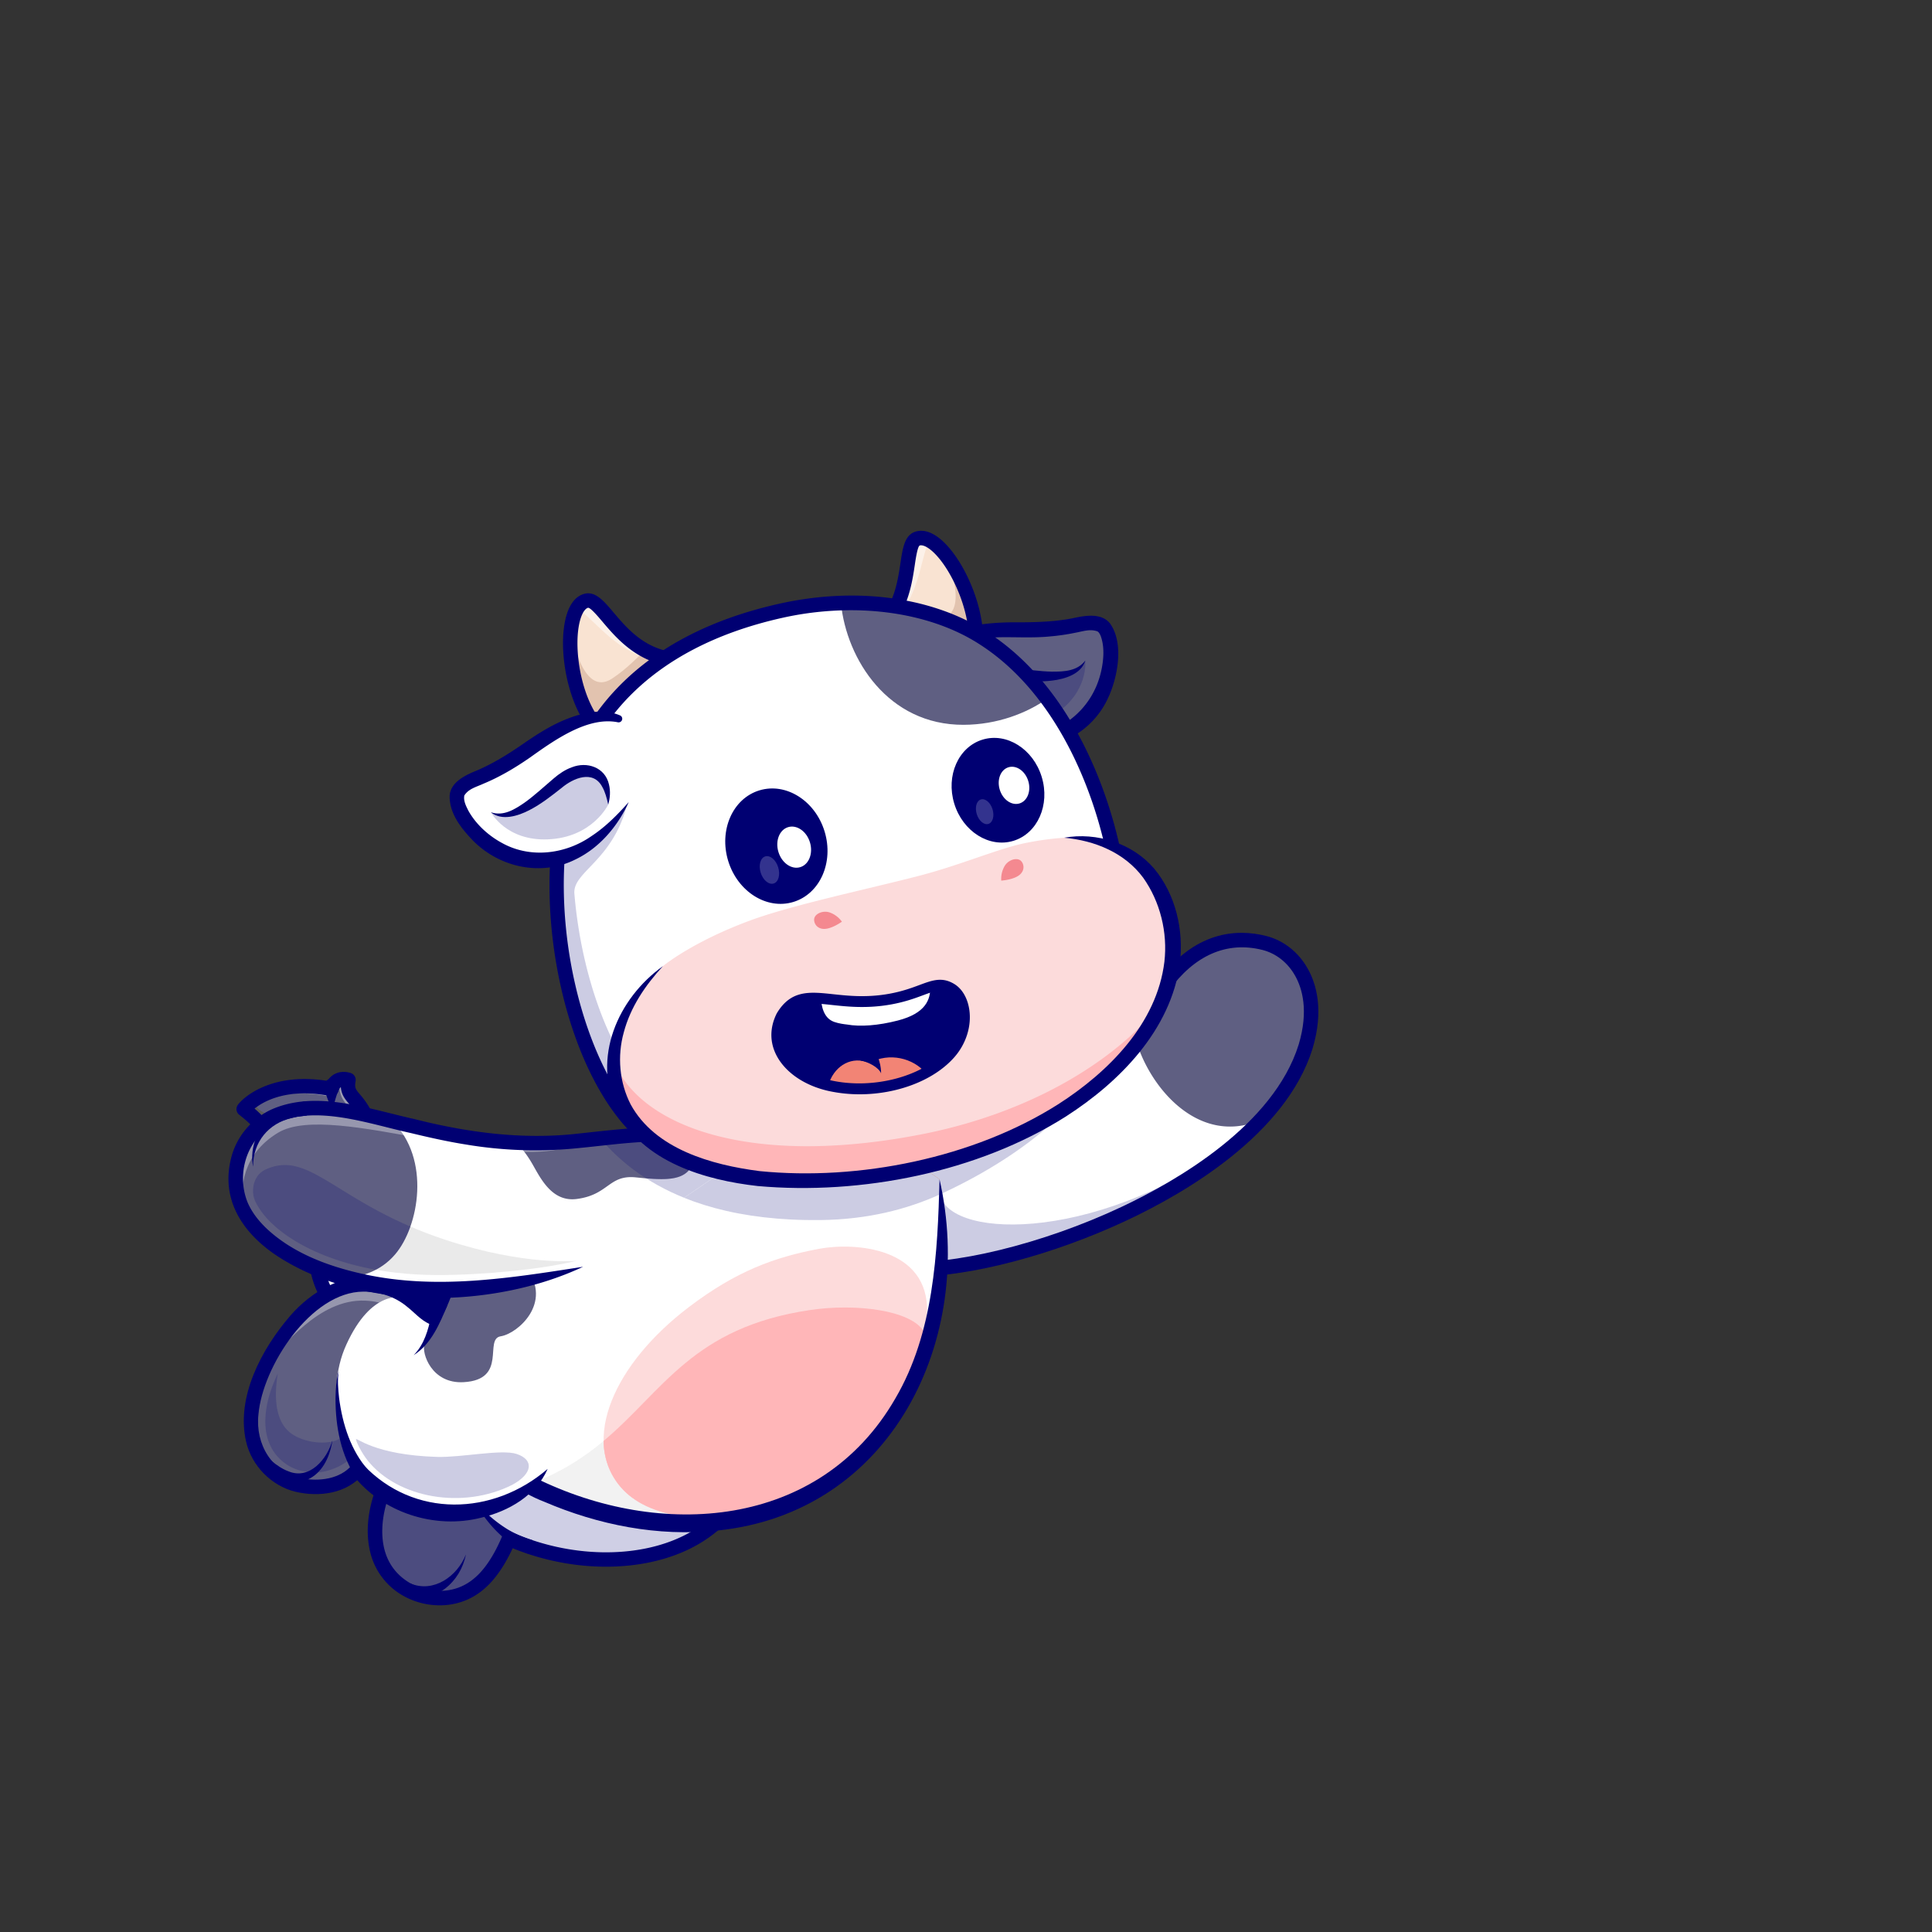 <svg id="Layer_1" data-name="Layer 1" xmlns="http://www.w3.org/2000/svg" viewBox="0 0 4000 4000"><rect x="0" y="0" width="4000" height="4000" fill="#333333" stroke="none"/><path d="M753.35,2303.19c29.53,53.74,20.82,95.28,7.24,116.91-10.75,17.12-25.45,31.43-52,34.85-28,3.6-74.76-8.45-110-46.53-14.38-15.53-31.43-36.63-62.74-45.52-.27-7.36,6.37-13.15,16.3-17.69-9.76-14.39-22.87-29.89-47.63-49-.25-.2,53-66.94,182-41.64,5.48-18,19.62-23.5,35-18.86C716,2268.6,733.55,2267.16,753.35,2303.19Z" style="fill:#c4612b"/><path d="M708.61,2454.94c-27.94,3.61-74.75-8.43-110-46.51-14.36-15.47-31.31-36.51-62.44-45.45a1.74,1.74,0,0,0-.32-.11,11.52,11.52,0,0,1,.34-3.23,16.2,16.2,0,0,1,5-7.66,44.07,44.07,0,0,1,10.93-6.76c-9.77-14.4-22.88-29.91-47.63-49a35.68,35.68,0,0,1,3.35-3.82c.36-.39.78-.78,1.25-1.24,1.52-1.51,3.45-3.26,5.76-5.23.47-.39,1-.81,1.47-1.23,1.1-.86,2.24-1.78,3.5-2.74.55-.43,1.15-.85,1.74-1.27a142.14,142.14,0,0,1,14.13-9.07c28.43-16,77.33-31.42,150.78-17,5.49-18,19.61-23.48,35-18.86-5.46,32.91,12,31.46,31.87,67.51,24.42,44.49,22.68,80.59,13.63,104a.08.08,0,0,0,0,.07,73.28,73.28,0,0,1-6.41,12.88C749.82,2437.21,735.14,2451.53,708.61,2454.94Z" style="fill:#c4612b"/><path d="M708.61,2454.94c-27.94,3.61-74.75-8.43-110-46.51-14.36-15.47-31.31-36.51-62.44-45.45a1.74,1.74,0,0,0-.32-.11,11.52,11.52,0,0,1,.34-3.23,16.2,16.2,0,0,1,5-7.66,44.07,44.07,0,0,1,10.93-6.76c-9.77-14.4-22.88-29.91-47.63-49a35.68,35.68,0,0,1,3.35-3.82c.36-.39.78-.78,1.25-1.24,1.52-1.51,3.45-3.26,5.76-5.23.47-.39,1-.81,1.47-1.23,1.1-.86,2.24-1.78,3.5-2.74.55-.43,1.15-.85,1.74-1.27a142.14,142.14,0,0,1,14.13-9.07c28.43-16,77.33-31.42,150.78-17,.16-.53.32-1,.49-1.53,2.23-6.49,5.68-11.2,9.92-14.3l.9-.64c6.21-4.11,13.93-4.91,22.1-2.82.52.13,1,.27,1.57.43-5.46,32.91,12,31.46,31.87,67.51,24.42,44.49,22.68,80.59,13.63,104a.08.08,0,0,0,0,.07,73.28,73.28,0,0,1-6.41,12.88,97.64,97.64,0,0,1-8.52,11.7C742.12,2443.43,728.77,2452.34,708.61,2454.94Z" style="fill:#5f5f82"/><g style="opacity:0.4"><path d="M687,2253a14.08,14.08,0,0,0-1.16,1.41l.68.13C686.66,2254,686.84,2253.52,687,2253Z" style="fill:#fff"/></g><g style="opacity:0.4"><path d="M752.06,2431.81c.65-9.4.46-17.17,2.43-27,4.8-23.65,2.65-58.68-11.87-85.12-18.37-33.5-36.57-34.42-39.9-67.27-9.07-2.76-11.07-4.69-15.72.58,2.23-6.49,5.68-11.2,9.92-14.3l.9-.64c6.21-4.11,13.93-4.91,22.1-2.82l1.54.45,0,0c-5.46,32.91,12,31.46,31.87,67.51,24.42,44.49,22.68,80.59,13.63,104a.08.08,0,0,0,0,.07,73.28,73.28,0,0,1-6.41,12.88A97.64,97.64,0,0,1,752.06,2431.81Z" style="fill:#fff"/></g><g style="opacity:0.4"><path d="M535.75,2271.6c-21.34,12-31.16,24.3-31.23,24.59,1.5,1.15,2.93,2.31,4.35,3.43a141.27,141.27,0,0,1,19.38-13.11c28.46-16,77.32-31.43,150.78-17,2-6.47,4.13-11.52,6.81-15.07C612.76,2240.26,564.08,2255.65,535.75,2271.6Z" style="fill:#fff"/></g><path d="M708.61,2454.94c-27.94,3.61-74.75-8.43-110-46.51-14.36-15.47-31.31-36.51-62.44-45.45a1.74,1.74,0,0,0-.32-.11,11.52,11.52,0,0,1,.34-3.23,16,16,0,0,1,5-7.66,44.07,44.07,0,0,1,10.93-6.76c-9.77-14.4-22.88-29.91-47.63-49a35.68,35.68,0,0,1,3.35-3.82c.36-.39.78-.78,1.25-1.24,1.52-1.51,3.45-3.26,5.76-5.23.47-.39,1-.81,1.47-1.23,1.1-.86,2.24-1.78,3.5-2.74.55-.43,1.15-.85,1.74-1.27a142.14,142.14,0,0,1,14.13-9.07c-9.21,12.07-7.38,21.47,5.62,29,26,15,52.3,21.08,72.46,42.94-20,8.85,7.33,40.88,18.6,45.4,44.18,17.73,78.78-18.44,102.74-15.5,31,3.81,31.83,33.78,31.84,33.81a73.28,73.28,0,0,1-6.41,12.88C749.82,2437.21,735.14,2451.53,708.61,2454.94Z" style="fill:#595959"/><path d="M698.41,2470.53c-32.92,0-76.84-15.28-110.78-51.94l-3.92-4.26c-12.87-14.1-27.45-30.08-51.94-37a14.94,14.94,0,0,1-10.86-13.83c-.24-6.32,1.62-14.44,9.8-22.07-7.63-9.33-18.37-20.25-35.33-33.35a15,15,0,0,1-4.48-18c4.71-10.4,63.39-72.08,186.89-52.2,10.06-15.92,28-22.46,48-16.43a15,15,0,0,1,10.44,16.76c-2.35,14.22-.17,16.8,9,27.66A173,173,0,0,1,766.47,2296h0c38.84,70.69,15,119,6.8,132.06-9.88,15.72-27.12,37.14-62.74,41.73A93.78,93.78,0,0,1,698.41,2470.53ZM561.35,2357c20.22,10.57,33.84,25.48,44.47,37.13l3.76,4.11c30.9,33.37,72,45.08,97.12,41.85,18-2.33,30.37-10.69,41.22-28,6-9.61,23.29-45.36-7.68-101.74h0c-6.43-11.7-12.52-18.93-17.9-25.31-7.9-9.37-15.46-18.33-16.64-34.28-2.13,1.59-3.71,4.27-4.88,8.12a15,15,0,0,1-17.2,10.31c-87.77-17.21-136.81,10.27-156.59,26,19.66,17,30.29,30.91,37.52,41.57a15,15,0,0,1-3.2,20.21Z" style="fill:#000072"/><path d="M701.46,2255.14a235.49,235.49,0,0,0-10.24,33,59.35,59.35,0,0,0-1.56,11.58,63.61,63.61,0,0,1-5.87-10.7,253.8,253.8,0,0,1-12.45-35.86,15.91,15.91,0,0,1,11.36-19.42c12.27-3.63,23.87,9.83,18.76,21.38Z" style="fill:#000072"/><path d="M548.19,2330.78c21.56-.16,44.44.86,63.19,12.17-19.55-1.25-38.63,7.61-55.25,16.68l-7.94-28.85Z" style="fill:#3a3a3a"/><path d="M1048.36,2666.42c-71.44,35.9-272.84,48.8-306.78-51.13-29.12-85.71,80.06-119.52,35.91-202.8-18.93-32.74-47-36.87-61.27-20.16-16.82,19.66,5.92,36.37-5.12,58.71-18.3,42.31-69.5,97.42-53.25,178.83,15.19,76.14,90.85,179.8,364.23,176.82" style="fill:#fff"/><path d="M1010.62,2821.72c-286.57,0-353.29-117.95-367.45-188.92-13.51-67.69,16.15-119.26,37.81-156.92,6.37-11.09,12.4-21.57,16.38-30.78.11-.23.21-.46.33-.69,2.62-5.32,1.71-9.94-.3-18.33-2.57-10.83-6.48-27.19,7.46-43.48A41.87,41.87,0,0,1,741,2368c18.84,1.73,36.88,15.23,49.48,37q.15.24.27.48c26.93,50.79,4.72,86.89-14.88,118.73-17.07,27.75-31.83,51.71-20.08,86.27,7.51,22.12,25.74,39.24,54.18,50.89,72.37,29.64,185.57,14.87,231.71-8.32l13.44,26.74c-52.34,26.3-175.23,42.55-256.49,9.27-36.81-15.08-60.76-38.28-71.18-68.95-16.27-47.88,4.56-81.73,22.93-111.59s32.78-53.24,14.06-88.77c-7.55-13-17.32-21.18-26.18-22a11.81,11.81,0,0,0-10.63,4.3c-3.68,4.31-3.51,6.89-1.09,17.08,2.33,9.75,5.5,23.06-1.81,38.16-4.65,10.68-11,21.77-17.77,33.5-21.43,37.26-45.7,79.48-34.4,136.14,12.36,61.95,72.9,164.85,338,164.85,3.77,0,7.56,0,11.42-.06l.32,29.92C1018.34,2821.7,1014.45,2821.72,1010.62,2821.72Z" style="fill:#000072"/><path d="M1763.69,2283.21c406.51-83.45,586.25-167.18,643.67-240.29,64-88.89,140.07-108.15,209.8-90.7,66.77,16.71,121.9,94.82,85.89,214.86-89.87,288.27-629.09,479.81-845.12,459.51" style="fill:#fff"/><path d="M2703,2167.09c-89.86,288.26-629.07,479.81-845.1,459.51l-31.42-114.5-62.84-228.89c249.73-51.28,413.9-102.63,516.64-151.59,64.53-30.71,104.88-60.49,127-88.69,64-88.89,140.07-108.18,209.83-90.72C2684,1968.91,2739.06,2047.05,2703,2167.09Z" style="fill:#fff"/><g style="opacity:0.2"><path d="M2280.32,2131.62c15,128.4-165.39,263.94-332.36,340.38a583.59,583.59,0,0,1-121.44,40.1l-62.84-228.89C2013.41,2231.93,2177.58,2180.58,2280.32,2131.62Z" style="fill:#000072"/></g><path d="M1440.35,2380.18c-3.36,60.53-42.37,64.57-102.56,59.48a415.07,415.07,0,0,1-94.6-82.48c56.15-6.14,113.28-12.25,188.3-7.9l4.37,2.17A70.51,70.51,0,0,1,1440.35,2380.18Z" style="fill:#595959"/><path d="M1533.34,2399.84l-117,80c-77.27-31.13-133-75.1-173.1-122.67,56.15-6.14,113.28-12.25,188.3-7.9l4.37,2.17Z" style="fill:#eaeaea"/><path d="M1948,2472c-71,32.51-153.3,52.82-248.57,54-170.74,2.06-289.48-37.09-371.94-93.12,88.92-53.75,176.42-118.4,241.36-252.79l376.39,261.41C1946.27,2451.76,1947.17,2461.91,1948,2472Z" style="fill:#eaeaea"/><g style="opacity:0.2"><path d="M2580,2348.42c-196.72,183.53-555.44,293.83-722,278.19l-24.55-89.49c30.25-24.11,68.11-47.23,113.58-61.15C1971.66,2566.53,2283,2574.2,2580,2348.42Z" style="fill:#000072"/></g><g style="opacity:0.35"><path d="M2713.49,2075.41c-21.07-49-56.29-97.53-114.65-100.87-123.52-7-164.75,117.86-201.08,140-20.35,12.38-25.62-10.58-28.65-35.08q4.77-3.63,9.07-7.21a194.61,194.61,0,0,0,29.18-29.33c64-88.87,140.08-108.11,209.8-90.67C2665,1964.15,2706.84,2007.59,2713.49,2075.41Z" style="fill:#fff"/></g><path d="M2703,2167.09c-16.94,54.36-49.86,105.3-93.6,152-153.58,65.2-270-124.24-265.3-222.27,9.14-5.82,17.43-11.61,25-17.37,3.17-2.41,6.19-4.83,9.06-7.2a194.61,194.61,0,0,0,29.18-29.33c64-88.87,140.09-108.12,209.8-90.67,47.8,11.92,89.68,55.36,96.34,123.18C2716.15,2102.29,2713.28,2133,2703,2167.09Z" style="fill:#5f5f82"/><path d="M1522,2445.5a71.88,71.88,0,0,1-8.15,20.24c-126-18.29-216.91-59.12-282.42-107.27,60-6.56,119.77-13.84,200-9.2C1431.48,2349.27,1545,2343.63,1522,2445.5Z" style="fill:#b25b36"/><path d="M1945.35,2445.3c-71.29,17.1-153.43,27.84-248.08,30.25-149.65,3.84-264.07-18.48-351.53-54,82.56-51.72,162.61-116.36,223.07-241.53l376.35,261.43C1945.23,2442.73,1945.31,2444,1945.35,2445.3Z" style="fill:#b25b36"/><path d="M1561.5,3013.18c-50.67,228.11-320.81,255.91-507.74,172.69-25.11,59.25-57.29,103-106.84,117.66-65.53,19.34-147.72-15.59-166.21-94.83-22.83-97.89,50.28-219.31,109.56-247.11C957.8,2929.93,1188,2891,1188,2891" style="fill:#ff9343"/><path d="M1561.49,3013.18c-49.79,224.21-311.57,254.92-498,176.86-3.25-1.34-6.5-2.76-9.71-4.18-25.13,59.27-57.33,103-106.85,117.66-65.55,19.36-147.74-15.6-166.21-94.81-22.83-97.92,50.29-219.34,109.57-247.13,27.8-13.07,83.33-27.38,138.93-39.68C1108.5,2904.42,1188,2891,1188,2891Z" style="fill:#cfcfe5"/><path d="M1063.49,3190c-3.25-1.34-6.5-2.76-9.71-4.18-25.13,59.27-57.33,103-106.85,117.66-65.55,19.36-147.74-15.6-166.21-94.81-22.83-97.92,50.29-219.34,109.57-247.13,27.8-13.07,83.33-27.38,138.93-39.68C932.32,3063.48,994.77,3137.78,1063.49,3190Z" style="fill:#5f5f82"/><g style="opacity:0.2"><path d="M1063.49,3190c-3.25-1.34-6.5-2.76-9.71-4.18-25.13,59.27-57.33,103-106.85,117.66-65.55,19.36-147.74-15.6-166.21-94.81-22.83-97.92,50.29-219.34,109.57-247.13,27.8-13.07,83.33-27.38,138.93-39.68C932.32,3063.48,994.77,3137.78,1063.49,3190Z" style="fill:#000072"/></g><path d="M910.34,3323.66A154.21,154.21,0,0,1,833.26,3303a141.34,141.34,0,0,1-67.12-90.94c-25.06-107.4,54.17-234.23,117.78-264.06,68.58-32.15,292.07-70.22,301.54-71.83l5,29.51c-2.28.39-228.93,39-293.84,69.42-53.9,25.28-122.16,140.87-101.34,230.16,9.15,39.22,33.9,60.73,53,71.88,28.44,16.56,63.72,21,94.36,12,39.82-11.75,70.73-46.43,97.3-109.13l5.94-14,13.92,6.19c119.39,53.15,259.61,55.71,357.24,6.52,69-34.75,112.66-91.54,129.82-168.79l29.21,6.5c-18.93,85.21-69.27,150.58-145.57,189-101.54,51.16-244.88,50.84-369.08,0-29.17,63-64.46,98.91-110.31,112.45A144.58,144.58,0,0,1,910.34,3323.66Z" style="fill:#000072"/><path d="M978.3,3099.76c19.48,26.78,44.53,49.15,72.5,66.46A216.39,216.39,0,0,0,1103,3188.9l-10.69,27.95c-49.87-24.74-89.95-67.29-114-117.09Z" style="fill:#000072"/><path d="M1892.26,2643.07c-12.57,0-24.51-.52-35.74-1.58l2.81-29.79c109.16,10.22,299.21-36.08,462.1-112.69,114.86-54,315.32-169.56,367.34-336.38,21-70.05,7.45-116.41-7.63-142.93-15.42-27.1-39.43-45.91-67.61-53-73.68-18.43-140.76,10.94-194,84.92-.12.17-.25.34-.38.5-69.43,88.42-288.94,171.09-652.43,245.71l-6-29.32c443.27-91,589.86-177.78,634.72-234.64,77.07-106.83,165.1-111.29,225.4-96.21,36.19,9.06,66.86,32.93,86.35,67.2,18,31.61,34.34,86.14,10.23,166.48-55.47,177.92-263.9,298.59-383.21,354.71C2180.74,2598.25,2009.33,2643.06,1892.26,2643.07Z" style="fill:#000072"/><path d="M1870.2,2833.44c-138.21,266.57-442.81,380-746,254.53a255.27,255.27,0,0,1-27.8-13.49c1.11-.92,2.25-1.84,3.36-2.84,73.16-52.25,96.45-83.65,125.36-125.37,130.87-189,300-244.9,452.11-234.05C1764.08,2718.43,1844.69,2762.75,1870.2,2833.44Z" style="fill:#b25b36"/><path d="M1945.17,2441.46c62.37,599-377.43,841.73-821,646.51C980,3028.32,931.56,2863.3,1043,2671.58c137.65-236.85,384.87-199.83,525.81-491.53Z" style="fill:#fff"/><g style="opacity:0.2"><path d="M1948,2472c-71,32.51-153.3,52.82-248.57,54-170.74,2.06-289.48-37.09-371.94-93.12,88.92-53.75,176.42-118.4,241.36-252.79l376.39,261.41C1946.27,2451.76,1947.17,2461.91,1948,2472Z" style="fill:#000072"/></g><path d="M1918.09,2786.22C1812.5,3126.51,1469.5,3240,1124.17,3088a256.6,256.6,0,0,1-27.77-13.46s0,0,0,0c1.11-.92,2.26-1.84,3.37-2.84,253.85-96.29,254.85-311.7,577.46-359.43C1789.23,2695.65,1930.41,2718.33,1918.09,2786.22Z" style="fill:#f2f2f2"/><path d="M1912.81,2756.81c-38.32,186-150.79,296.13-275.39,345.13-173,68-299.78,38.87-352.75-23.66-23.33-27.49-34.49-60-35-95,123.83-103.71,184.21-235,427.47-271C1771.16,2698.35,1885.54,2712,1912.81,2756.81Z" style="fill:#ffb6b8"/><path d="M1637.42,3101.93c-173,68-299.8,38.88-352.74-23.63-81.72-96.49-14.55-253.85,142.23-372.66,97.39-73.81,176.62-102.88,269.23-120.17,73.12-13.66,227.44-3.48,223.36,132.89C1889.53,2927.72,1770.41,3049.65,1637.42,3101.93Z" style="fill:#fddbdb"/><path d="M1912.81,2756.81c-38.32,186-150.79,296.13-275.39,345.13-173,68-299.78,38.87-352.75-23.66-23.33-27.49-34.49-60-35-95,123.83-103.71,184.21-235,427.47-271C1771.16,2698.35,1885.54,2712,1912.81,2756.81Z" style="fill:#ffb6b8"/><path d="M1945.17,2441.46c75.38,331.38-99.12,691.21-460.82,727.44-122.42,12.95-245.65-11.68-357.4-59.61-52.47-20.15-101.19-56.29-129.63-105.77-66-112.72-26.24-253.1,39.34-356.58,74.71-122.42,198.37-176.41,313.7-248.16,88.3-54.84,160.08-131.29,205-225.24l27,13c-23.2,48.84-52.7,95.28-89.14,136-104.9,122.6-272.66,165.5-379.79,283.2-50.48,56.6-88,126.4-105.43,200.23-23.89,99.29,5.66,202.84,99.15,253.31,259.26,128.86,590.41,107,746.48-163.79,79.75-135.79,87.51-300.07,91.63-454Z" style="fill:#000072"/><path d="M1133.82,3041.29c-70,97.78-269,143-393.14,1-17.81,21.81-56.23,44.52-118.51,33.16-52.2-9.53-123.27-63.57-97-180.52,19.13-85.28,115.37-244.08,237.11-235.4,81.58,5.05,103.23,55.16,133.48,68.26,44.11-61.37,37.84-198.35,229.85-213.84l177.17-80.36Z" style="fill:#fff"/><path d="M899.52,2695.44c5,60.4-14.84,69-20.81,87.63s14.84,82.28,81.1,78.58c92.27-5.15,41.37-89.42,76.86-95s107.42-69.29,53.71-140S939.53,2540,939.53,2540" style="fill:#5f5f82"/><path d="M845,2688.26c-14.61-4.94-76-17.52-127.58,94.81-51.47,112.11,6,228,25.17,261.32-.65-.69-1.27-1.38-1.88-2.07-17.82,21.81-56.21,44.51-118.51,33.16-52.2-9.54-123.26-63.56-97.06-180.53,19.12-85.27,115.38-244.07,237.1-235.4C800.76,2661.92,826,2674.38,845,2688.26Z" style="fill:#5f5f82"/><g style="opacity:0.2"><path d="M727.85,3016.54c-15.06,18.23-50.25,32-73.71,32A149.27,149.27,0,0,1,627.5,3046a95.6,95.6,0,0,1-61-40.94c-17.56-26.55-21.67-61.39-12.22-103.53,3.77-16.74,10.91-36.74,20.85-57.71-8.33,50.3-5.2,102.29,30.19,125.7,31,20.56,84.2,23.24,103.74,4.74C712,2995.32,725.31,3011.23,727.85,3016.54Z" style="fill:#000072"/></g><g style="opacity:0.35"><path d="M899.52,2722.15c-3.71,22.69-15.3,42.28-15.3,42.28-39.23-15.18-49.79-68.28-128.19-71.61-96.94-4.14-169.87,98.14-202,126.36,41.07-79.74,117.59-166.08,208.19-159.6,81.57,5,103.22,55.13,133.47,68.24C897,2726,898.26,2724.1,899.52,2722.15Z" style="fill:#fff"/></g><g style="opacity:0.2"><path d="M1060.52,3074.2c-102,51.44-236.46,27.79-298.93-49.92-12.62-15.7-24.46-39.38-24.46-44.41s37.21,32.67,167.87,36.5c50.23,1.47,133.34-16.48,164.77-6.07C1105.46,3022.12,1103.55,3050.88,1060.52,3074.2Z" style="fill:#000072"/></g><path d="M1133.82,3041.29c-23.8,54.58-80.89,87.63-137.08,100.79-96.5,25-206.48-10.48-267.32-89.91l22.85-.39c-34.12,40.91-91.69,48.28-140.68,36.68-49.58-12.13-90.34-53.51-101.92-103.1-21.79-92.51,32.37-193.1,91.44-261.41,43.63-50.13,110.84-90.74,180.5-77.32,39.57,4.91,74,27.55,101.73,54.38,6.52,5.72,12.83,10.71,18.32,13.07l-18.1,5c7-9.87,12.65-21.81,17.9-34.44l15.86-39.19c29.62-76,81.58-124.42,163.38-140.18,14.5-3.17,29.09-4.78,43.66-6.2l-5,1.29L1296.55,2420l12.36,27.25-177.17,80.36-2.25,1-2.73.27c-89.9,7.26-148.51,42-181.84,128.13-10.73,25.08-20.85,56.77-37.06,79.52l-7,10-11.1-5C870,2732.27,859,2718.13,843.52,2706c-25.66-21.81-58.18-31.79-91.27-31.82-108.58.19-209,155.56-217.2,254.59-6.61,61.27,28.07,119.91,89.55,131.9,36.12,7.07,80,1.71,104.49-27.84l11.1-13.41,11.75,13c104.76,111.16,268.92,106.13,381.88,8.82Z" style="fill:#000072"/><path d="M856.4,2805.67c21.83-21.82,30.37-52.3,36.29-81.68,1.91-9.91,3.36-19.83,5-30.23l28.78,8.2c-16,38-33.51,81.08-70.07,103.71Z" style="fill:#000072"/><path d="M701.52,2838.74c-3.34,18.54-1.35,37.57.6,56.14,7,53.67,24.29,109.07,60.86,149.56l-23.28,18.81c-34-49.28-45.18-109.43-45.05-168,.51-19,1.06-38.4,6.87-56.55Z" style="fill:#000072"/><path d="M1207.12,2622.76C821,2741,549,2617.33,498.58,2494.87c-29.39-76.42,3.86-167,92.19-192.72,92.58-27,208.59,21.5,348,47.77,228.88,43.13,304.73-11.5,492.76-.64l101.85,50.56Z" style="fill:#fff"/><path d="M1533.34,2399.84l-326.21,222.9C821,2741,549,2617.31,498.56,2494.87c-29.36-76.41,3.89-166.94,92.21-192.71,92.59-27,208.59,21.5,348,47.75,48.54,9.14,90.16,13.9,127.45,15.85,138.65,7.08,217.15-25.06,365.32-16.48l4.37,2.17Z" style="fill:#fff"/><g style="opacity:0.2"><path d="M1533.34,2399.84l-117,80c-77.27-31.13-133-75.1-173.1-122.67,56.15-6.14,113.28-12.25,188.3-7.9l4.37,2.17Z" style="fill:#000072"/></g><path d="M1440.35,2380.18c-3.74,67.42-51.71,64.76-123.93,57.46-56.34-5.74-55.94,36.11-122.36,44.72-49.82,6.45-73.28-39.72-90.61-70.3-16.11-28.44-30.7-43.07-37.28-46.3,138.65,7.08,217.15-25.06,365.32-16.48l4.37,2.17A70.51,70.51,0,0,1,1440.35,2380.18Z" style="fill:#5f5f82"/><g style="opacity:0.2"><path d="M1440.35,2380.18c-3.36,60.53-42.37,64.57-102.56,59.48a415.07,415.07,0,0,1-94.6-82.48c56.15-6.14,113.28-12.25,188.3-7.9l4.37,2.17A70.51,70.51,0,0,1,1440.35,2380.18Z" style="fill:#000072"/></g><path d="M907,2639.85c-125,0-211.13-28.31-261.34-52.06C586.08,2559.6,542.85,2521.6,527,2483.5c-7-18.22-3.41-50,23-62.18,92.26-42.65,147.87,71.73,372.39,145.69,166,54.69,271.68,43.29,271.68,43.29C1121.71,2628.19,999.58,2639.85,907,2639.85Z" style="fill:#eaeaea"/><path d="M818,2597.06c-30.63,35.88-70.71,46.27-102,49.11-109.49-30.33-183.72-84.89-212.48-140.71q-2.75-5.28-4.93-10.58c-29.37-76.41,3.86-167,92.2-192.73,63-18.36,136.83-1.76,221.5,19C892.2,2399.46,867.76,2538.78,818,2597.06Z" style="fill:#5f5f82"/><g style="opacity:0.2"><path d="M849.64,2539.47c-8.07,22.85-19,42.82-31.63,57.59a133.24,133.24,0,0,1-39.81,31.78c-58-10.39-101.92-26.57-132.55-41.06C586.07,2559.6,542.85,2521.6,527,2483.5c-6.92-18.21-3.4-50,23-62.19C631.35,2383.7,684.24,2468.24,849.64,2539.47Z" style="fill:#000072"/></g><g style="opacity:0.35"><path d="M1206.61,2361.07c-.88.58-1.84,1.12-2.79,1.69-137.56,79.82-514.9-85.69-628-17.64-75.07,45.17-78.86,116.13-72.28,160.34q-2.76-5.3-4.94-10.58c-29.37-76.41,3.87-167,92.21-192.73,92.58-27,208.57,21.51,347.93,47.77C1056.51,2372.12,1133.76,2368.43,1206.61,2361.07Z" style="fill:#fff"/></g><path d="M1207.12,2622.76c-184.23,86.7-454,92-629.17-19.77-74.89-48-124.34-120.37-97.61-211.95,12.19-41.17,43.14-76.54,82.23-94.23,93.23-40.83,201.76-.47,294.62,19.89,111.55,28.35,226,43.45,340.81,30.19,77-8.31,156.24-17.9,234.34-12.55l-1.72,29.88a878,878,0,0,0-114.34,1c-38.15,2.68-76.44,7.68-115.4,11.46a868.27,868.27,0,0,1-235.71-7c-38.85-6.15-77.17-14.78-115-23.91-85.15-18.51-192.36-58-275-21.83-62.22,27.38-87.6,103.9-62.46,165.69,8.7,20.21,22.45,37.73,38.7,53.38,54.05,51.09,127.76,78.66,200,94.59,151,33.54,303.86,8.71,455.75-14.86Z" style="fill:#000072"/><path d="M1919.38,1357.79c38.68-51.81,135.67-54.7,183.35-53.85,128.5,2.3,138.19-22.78,173.63-11.14,31.2,10.24,35.48,107.9-14.58,174.41-50.25,66.77-143.2,94.8-262.21,44.33" style="fill:#5f5f82"/><path d="M1913.39,1353.32c37.39-55.29,116.68-63.52,177.92-64.86,43.08.14,87.62-.12,129.44-8.41,24.22-5.34,59.62-12.13,77.61,11,29.66,41.93,15.35,114.1-5.65,157.11-34.2,71.6-113.31,110.46-191,99.78a258.92,258.92,0,0,1-102.13-36.42c34.7,8.8,69.3,15.25,103.33,14.55,86,.53,159.28-53.45,177.38-138.54,4.85-22.92,6.57-48.25-1.1-70-1.6-4.28-4.31-9.33-7.72-10.56-15.14-5.08-28.77.06-44.83,3a450.73,450.73,0,0,1-54.38,7.84c-35.13,3.39-71.7.76-106.82,1.65-48.7,2.5-104.09,6.35-140,42.8-5.94,6.71-16.78-1.25-12-9Z" style="fill:#000072"/><g style="opacity:0.2"><path d="M2247,1367.58c-22.13,46-111.48,30.76-154.65,28-63.34-4.11-98.15,37.79-54.89,96.3,0,0,65,37.87,143.33-11C2254.66,1434.86,2247,1367.58,2247,1367.58Z" style="fill:#000072"/></g><path d="M2247,1367.58c-8.12,28-42.17,38.25-68.13,41.43-27.48,3.44-54.9,1.48-81-.24-31.58-3.22-75.36,5.63-70.87,46,.92,12,5.38,24.4,10.42,37.08-10.47-8.72-19.61-19.72-24.81-33.7-13.13-33.73,10.38-65.08,43.63-72.68,14.15-3.75,29.67-3.76,43.68-2.18,26.75,2.76,52.29,6.72,77.88,7.28,25,.11,52.75-1,69.16-23Z" style="fill:#000072"/><path d="M1435.93,1481.79,1309.71,1522l-41.78,11.63c-67.28-38.92-94.26-155.6-85.89-228.69,3.65-32.29,14.18-56,31.18-60.89,28.13-8,54.63,65.81,123,102.55,38.13,20.52,89.27,29.53,161,6.32C1652.74,1302.61,1435.93,1481.79,1435.93,1481.79Z" style="fill:#f9e3d2"/><g style="opacity:0.5"><path d="M1452,1363.83c-51.84,13.37-93.35,7.82-127.28-6.07-65.28-26.67-102.44-84.13-130.22-97.11,5-8.63,11.2-14.48,18.71-16.63,28.13-8,54.63,65.81,123,102.55C1365.75,1362.49,1403.17,1371.48,1452,1363.83Z" style="fill:#fff"/></g><path d="M1435.93,1481.79,1309.71,1522l-41.78,11.63c-67.28-38.92-94.26-155.6-85.89-228.69,0,0,22.08,142.1,85.5,99.78,31.59-21.06,47.85-40.32,68.63-58.12,38.13,20.52,89.27,29.53,161,6.32C1652.74,1302.61,1435.93,1481.79,1435.93,1481.79Z" style="fill:#e2c3af"/><path d="M1267.93,1548.57a14.93,14.93,0,0,1-7.48-2c-75.15-43.46-102.32-170.45-93.06-245.41,5-40.41,19.42-65.14,41.71-71.51,23.13-6.63,40.69,14.14,61,38.15,40.06,47.31,94.92,112.1,222.43,70.87,31.36-10.14,61.89-16.75,72.89,3.31,8.45,15.39,2.2,37.2-55.7,93.63-30.9,30.1-62.91,56.62-64.26,57.73l-2.23,1.85-129,41a15,15,0,0,1-9.07-28.52l123.49-39.28c52.38-43.56,98-90.08,107.8-109.39-5.62.37-16.11,2.1-34.68,8.11-146.57,47.38-214.12-32.36-254.48-80-8.89-10.5-25.37-30-30-28.73-6.93,2-16.38,15.33-20.22,46.42-8,65,15.22,179.32,78.33,215.83a15,15,0,0,1-7.5,27.91Z" style="fill:#000072"/><path d="M1836.06,1434.61,1964.44,1402l41.62-12.19c36.69-68.64-1.75-182-47.31-239.73-20.08-25.5-41.52-40.11-58.51-35.25-28.13,8-11.81,84.79-50.53,152.13-21.61,37.59-60.32,72.28-133.48,90.47C1557.6,1397,1836.06,1434.61,1836.06,1434.61Z" style="fill:#f9e3d2"/><g style="opacity:0.5"><path d="M1760.35,1342.88c51.08-16,83.44-42.7,105-72.43,41.44-57.17,42.79-125.64,59.57-151.35-8.76-4.71-17.13-6.39-24.64-4.24-28.13,8-11.81,84.79-50.53,152.13C1833,1296.15,1805.88,1323.57,1760.35,1342.88Z" style="fill:#fff"/></g><path d="M1836.06,1434.61,1964.44,1402l41.62-12.19c36.69-68.64-1.75-182-47.31-239.73,0,0,56,132.41-20.17,130-37.91-1.2-61.86-9-88.87-13.1-21.61,37.59-60.32,72.28-133.48,90.47C1557.6,1397,1836.06,1434.61,1836.06,1434.61Z" style="fill:#e2c3af"/><path d="M1836.91,1449.85l-2.87-.39c-1.73-.23-42.86-5.84-84.94-15.09-78.88-17.33-95.68-32.55-96.64-50.08-1.26-22.86,28.18-33.38,60.17-41.35,130-32.37,142.59-116.44,151.75-177.82,4.64-31.15,8.66-58,31.76-64.65,22.23-6.34,47.44,7,72.88,38.48,47.45,58.79,91.3,181.13,50.23,258a15,15,0,1,1-26.39-14.11c34.51-64.55-5.95-174-47.12-225-19.52-24.18-34.45-30.45-41.37-28.51-4.57,1.31-8.36,26.67-10.39,40.3-9.23,61.8-24.67,165.24-174.13,202.44-19,4.75-28.88,8.84-33.82,11.5,19.58,12,88.33,27.51,149.16,35.94l125.57-31.9a15,15,0,1,1,7.37,29Z" style="fill:#000072"/><path d="M1940.06,2119.51s377.31-279.08,376.59-285.64c-12.85-117.44-83.9-393.59-289.85-518.38-104.21-63.15-254.45-85.79-410.66-50.84-266.86,59.7-386.17,210.09-428.32,334.82-90.14,266.73,3.57,650.38,161.52,762.33,5.38,3.81,568.8-236.25,568.8-236.25" style="fill:#fff"/><path d="M2316.64,1833.87c.71,6.54-376.58,285.63-376.58,285.63l-21.91,6s-563.45,240.06-568.82,236.27c-157.95-112-251.66-495.58-161.52-762.31,42.16-124.76,161.47-275.13,428.32-334.83a675.81,675.81,0,0,1,124.93-16.07c109.38-3.63,209.76,20.89,285.73,66.9,56.79,34.4,103.29,80.28,141.14,131.2l0,0C2267.5,1580.47,2307.35,1748.8,2316.64,1833.87Z" style="fill:#fff"/><g style="opacity:0.2"><path d="M2312.72,1804.86c1.67,10.49,3,20.18,3.91,29,.71,6.55-376.58,285.64-376.58,285.64l-21.92,6s-563.44,240.07-568.82,236.28c-157.94-112-251.65-495.58-161.51-762.32a427.34,427.34,0,0,1,48.79-99,400.45,400.45,0,0,0-15.52,39.13c-18.39,54.4,67.94,53.12,77.29,126.08-30.11,117.47-113,139.2-109.16,184.55,16.29,194.08,91.46,379.44,193.38,451.68,5.37,3.79,568.82-236.27,568.82-236.27l21.92-6S2217.74,1878.84,2312.72,1804.86Z" style="fill:#000072"/></g><path d="M2168,1446.72c-41.49,29.35-102.75,53.7-173,53.93-156.39.5-242.39-135.76-253.93-252.06,109.38-3.63,209.76,20.89,285.73,66.9,56.79,34.4,103.29,80.28,141.14,131.2Z" style="fill:#5f5f82"/><path d="M1348.22,2376.94c-3.4,0-5.12-1.23-7.53-2.94-78.66-55.74-145.85-179.88-179.75-332.07-35-156.92-30.32-319.94,12.7-447.25,33.64-99.54,135.43-276.67,439.23-344.63,155.41-34.77,309.09-15.58,421.69,52.64,202.07,122.45,281.74,390.48,297,529.55,1.12,10.23,1.17,10.62-64.3,60.89-31.25,24-74.87,57-129.63,98-93.2,69.81-187.7,139.72-188.64,140.42a15,15,0,0,1-17.28.37,14.93,14.93,0,0,1-7.68,7.4c-1.41.6-142.5,60.71-282.44,119.59-82.21,34.58-148,62-195.4,81.44C1376.49,2368.91,1356.91,2376.94,1348.22,2376.94ZM1761.56,1263.4a652.91,652.91,0,0,0-142.15,15.85c-289.51,64.77-385.79,231.43-417.42,325-90.38,267.49,8.33,632.92,150.38,741.19,47.69-16.74,354.89-146.31,559.9-233.67a14.94,14.94,0,0,1,14.24,1.36,15,15,0,0,1,4.65-5.67c135.12-99.94,337-250.74,369.81-279-16.48-135.43-93.14-385.79-281.92-500.18C1948.65,1285.63,1857.87,1263.4,1761.56,1263.4Z" style="fill:#000072"/><path d="M2203.34,1734.39c53.76-2.93,151.6,15.56,197.44,108.92,115.9,236-142,506.28-521.41,579.23-332.68,64-536-18.1-589.1-132-41.75-89.55-18.86-199.88,82.29-290.31,0,0,60.18-50.2,182-95,86.85-31.9,243.78-64.89,347.79-91.82,84.76-22,159.83-54.55,215.16-66.85A611.94,611.94,0,0,1,2203.34,1734.39Z" style="fill:#fcdbdb"/><path d="M2402.72,2079.24c-68.94,156.63-268.8,294.37-523.36,343.29-332.67,64-536-18.07-589.09-131.94a209.54,209.54,0,0,1-19.7-95q2.6,6.59,5.62,13c56.56,121.36,273.3,208.81,627.86,140.65C2121.88,2307.47,2302.07,2204.58,2402.72,2079.24Z" style="fill:#ffb6b8"/><path d="M2203.34,1734.39c67.21-12,141.36,11.42,186.31,64.08,44.73,53.8,61.57,128,53.15,196.7-18.84,137.08-123.87,244.33-235.6,316.16-182.23,115.74-424.58,163.32-638.37,144.23-108.94-12.21-237.83-49.85-291.18-155.17-52.64-110.28,1.38-233.23,94.91-300.12-37,40.18-67.25,85.05-81.06,137-13.81,49.45-9.21,103.78,14.24,149.34,50.67,92.67,167.67,125.21,266.57,138,205.82,20.65,443.53-27.14,618.78-138.48,104.29-66.95,204.1-167,219.66-294.81,7-60.69-8.61-124.51-44.08-174.35-38-51.14-99.14-76.65-163.33-82.57Z" style="fill:#000072"/><path d="M1281.37,1488.31c-61.09-20.91-142.8,31.56-181.68,59.23-104.8,74.57-126.92,59.34-149.64,89-20,26.11,31.44,109.16,110.2,135.76,79.06,26.71,171.59-2.72,241.44-111.7" style="fill:#fff"/><path d="M1279,1495.38c-63-12.67-133.58,38.82-182.81,73.78-29.81,20.6-61.61,39.49-95.25,53.4-15.23,7-30.61,10.39-39.57,24.37-2.24,10.81,3.45,21.94,8.72,32.21,15.68,27.81,41.48,51.24,69.66,66.35,58.35,32.37,131.1,23.16,184.92-14.5,28.48-18.67,53.39-43.55,77.07-70.39-22.09,49.23-60.34,94.9-110.51,118.88-71.24,35.74-158.14,16.22-212.82-40-23.69-24.71-48.27-55.38-47.44-92.12,2-29.22,34.9-43.49,57.89-52.81,31.43-13.68,60.77-31.55,89.55-51.27,29.6-20.49,60.62-41.07,94.33-54.35,25.83-10.33,54.6-17.9,83-14.88a93.86,93.86,0,0,1,28.11,7.18,7.51,7.51,0,0,1-4.84,14.15Z" style="fill:#000072"/><g style="opacity:0.2"><path d="M1016.38,1681.68c44.13,25.43,109.35-37.65,143.42-64.39,50-39.21,102.31-24.3,99.52,48.47,0,0-32.32,68-124.51,72C1047.91,1741.56,1016.38,1681.68,1016.38,1681.68Z" style="fill:#000072"/></g><path d="M1016.38,1681.68c26,8.92,49.5-6,70-20.15,20.8-14.93,39.63-32.63,60.15-50,10.66-9.22,23.46-18,37.25-22.9,31.7-12.57,68.92,0,77,35.33,3.57,14.49,2.21,28.72-1.53,41.82-3-13.31-6.29-26.11-12.27-36.52-19-35.92-60.16-18.34-84.39,2.14-20.53,16.15-42.05,33.25-66.66,45.95-23.21,12.05-57.11,22.89-79.62,4.35Z" style="fill:#000072"/><path d="M2111.22,1780.48c7.24,3.89,12.82,18.72.76,29.92s-39,12.81-39,12.81a52.8,52.8,0,0,1,6.73-29.67C2086.59,1781.21,2102.23,1775.64,2111.22,1780.48Z" style="fill:#f48990"/><path d="M1686.46,1899.58c-3.13,7.61,2,22.62,18.36,23.6s38.23-14.94,38.23-14.94a52.55,52.55,0,0,0-24-18.62C1705.94,1884.46,1690.33,1890.12,1686.46,1899.58Z" style="fill:#f48990"/><ellipse cx="1607.34" cy="1752.02" rx="104.35" ry="120.75" transform="translate(-441.51 545.65) rotate(-16.98)" style="fill:#000072"/><ellipse cx="1644.03" cy="1740.6" rx="34.02" ry="43.16" transform="matrix(0.96, -0.29, 0.29, 0.96, -438.77, 559.73)" style="fill:#fff"/><g style="opacity:0.2"><ellipse cx="1576.93" cy="1800.92" rx="18.84" ry="29.21" transform="matrix(0.96, -0.3, 0.3, 0.96, -461.1, 545.35)" style="fill:#fff"/></g><ellipse cx="2066.15" cy="1636.24" rx="94.66" ry="109.53" transform="translate(-387.71 674.57) rotate(-16.98)" style="fill:#000072"/><ellipse cx="2099.43" cy="1625.87" rx="30.86" ry="39.15" transform="translate(-384.97 688.43) rotate(-17.08)" style="fill:#fff"/><g style="opacity:0.2"><ellipse cx="2038.57" cy="1680.6" rx="17.09" ry="26.49" transform="translate(-405.06 676.19) rotate(-17.16)" style="fill:#fff"/></g><path d="M1719.72,2248.17c-76.58-16.33-135.41-76.53-101.69-144.65,42.9-71.38,105.89-13.19,225.78-35.12,71.25-13,92.77-42.41,126.66-21.19,31,19.37,39.89,85-2.67,133.81C1918.28,2237.83,1814,2268.29,1719.72,2248.17Z" style="fill:#5e3519"/><path d="M1714.26,2246.93c1.81.42,3.62.85,5.47,1.23,68.59,14.63,142.4,2.54,196.64-27,20.33-11.08,37.94-24.6,51.45-40.12,42.52-48.8,33.58-114.43,2.65-133.79-15.46-9.7-28.37-8.86-44.61-3.83-19.32,6-43.33,17.94-82.06,25-61.41,11.25-107.9,1.44-144.41-1.16-34.76-2.53-60.44,1.47-81.34,36.29C1585.09,2170,1640.35,2228.93,1714.26,2246.93Z" style="fill:#000072"/><path d="M1858.9,2112.87c57.69-14.88,67.86-43.54,67-69.48-19.32,6-43.33,17.94-82.06,25-61.41,11.25-107.9,1.44-144.41-1.16,2.63,29.49,12.58,43.23,28,48.64,9.54,3.34,20.75,4.7,25.8,5.25C1781.26,2126.11,1818.16,2123.35,1858.9,2112.87Z" style="fill:#fff"/><path d="M1714.26,2246.93c1.81.42,3.62.85,5.47,1.23,68.59,14.63,142.4,2.54,196.64-27-25.82-30.29-74.8-43.15-116.52-20.48-35.69-15-69.48,4.69-82.67,39.42C1716.07,2242.45,1715.14,2244.73,1714.26,2246.93Z" style="fill:#f28475"/><path d="M1806.2,2170s-33.6,24.37-22.85,26.12c12.72,2.08,35.44,13.07,40.84,26.11C1824.19,2222.2,1825.28,2192.08,1806.2,2170Z" style="fill:#000072"/><path d="M1779.87,2265.61a300.08,300.08,0,0,1-62.49-6.46c-51.65-11-93.14-39.62-111-76.53-12.94-26.77-12.4-55.84,1.58-84.08l.44-.8c29.28-48.72,67.92-44.58,116.82-39.31,31.07,3.33,69.77,7.49,116.56-1.07,26.61-4.87,46.28-12.19,62.09-18.07,26.31-9.79,47.08-17.54,72.55-1.59,15.82,9.9,26.9,29.07,30.38,52.59,5,33.74-6.41,70.42-30.55,98.11C1934,2236.86,1857.52,2265.61,1779.87,2265.61Zm-152-156.7c-10.75,22-11.19,43.48-1.29,63.94,14.63,30.25,51.21,54.91,95.46,64.35h0c87.42,18.64,189.43-8.68,237.28-63.55,19.88-22.81,29.33-52.74,25.27-80.07-2.49-16.76-10-30.54-20.09-36.86-15.32-9.58-25.53-6.55-52.81,3.6-16.63,6.19-37.33,13.9-65.87,19.12-50,9.14-90.48,4.8-123,1.31C1675.73,2075.67,1649.73,2072.89,1627.89,2108.91Z" style="fill:#000072"/><path d="M964.69,3218.22c-11.65,58-62.2,100.93-123.12,88.94l7.86-28.88c48.43,20.34,97.34-14.67,115.26-60.06Z" style="fill:#000072"/><path d="M688.42,2981.35c-12.46,82.12-72.52,111.75-144,67.33l17.33-24.4c10.79,9,22.43,17.06,35,21.76,44.22,18.73,80.79-25.23,91.7-64.69Z" style="fill:#000072"/><path d="M523.9,2415.39c-7.77-40.85,10.52-85.16,45.33-108.67,3.13-2.82,12-7.31,15.6-9.61s7.28-3.56,11-5.23c10.68-5.07,23.1-8.47,34.42-11.78l4.82,29.53-20.94,2.69L604,2314.79c-47.79,10.75-80.41,49.74-80.06,100.6Z" style="fill:#000072"/></svg>